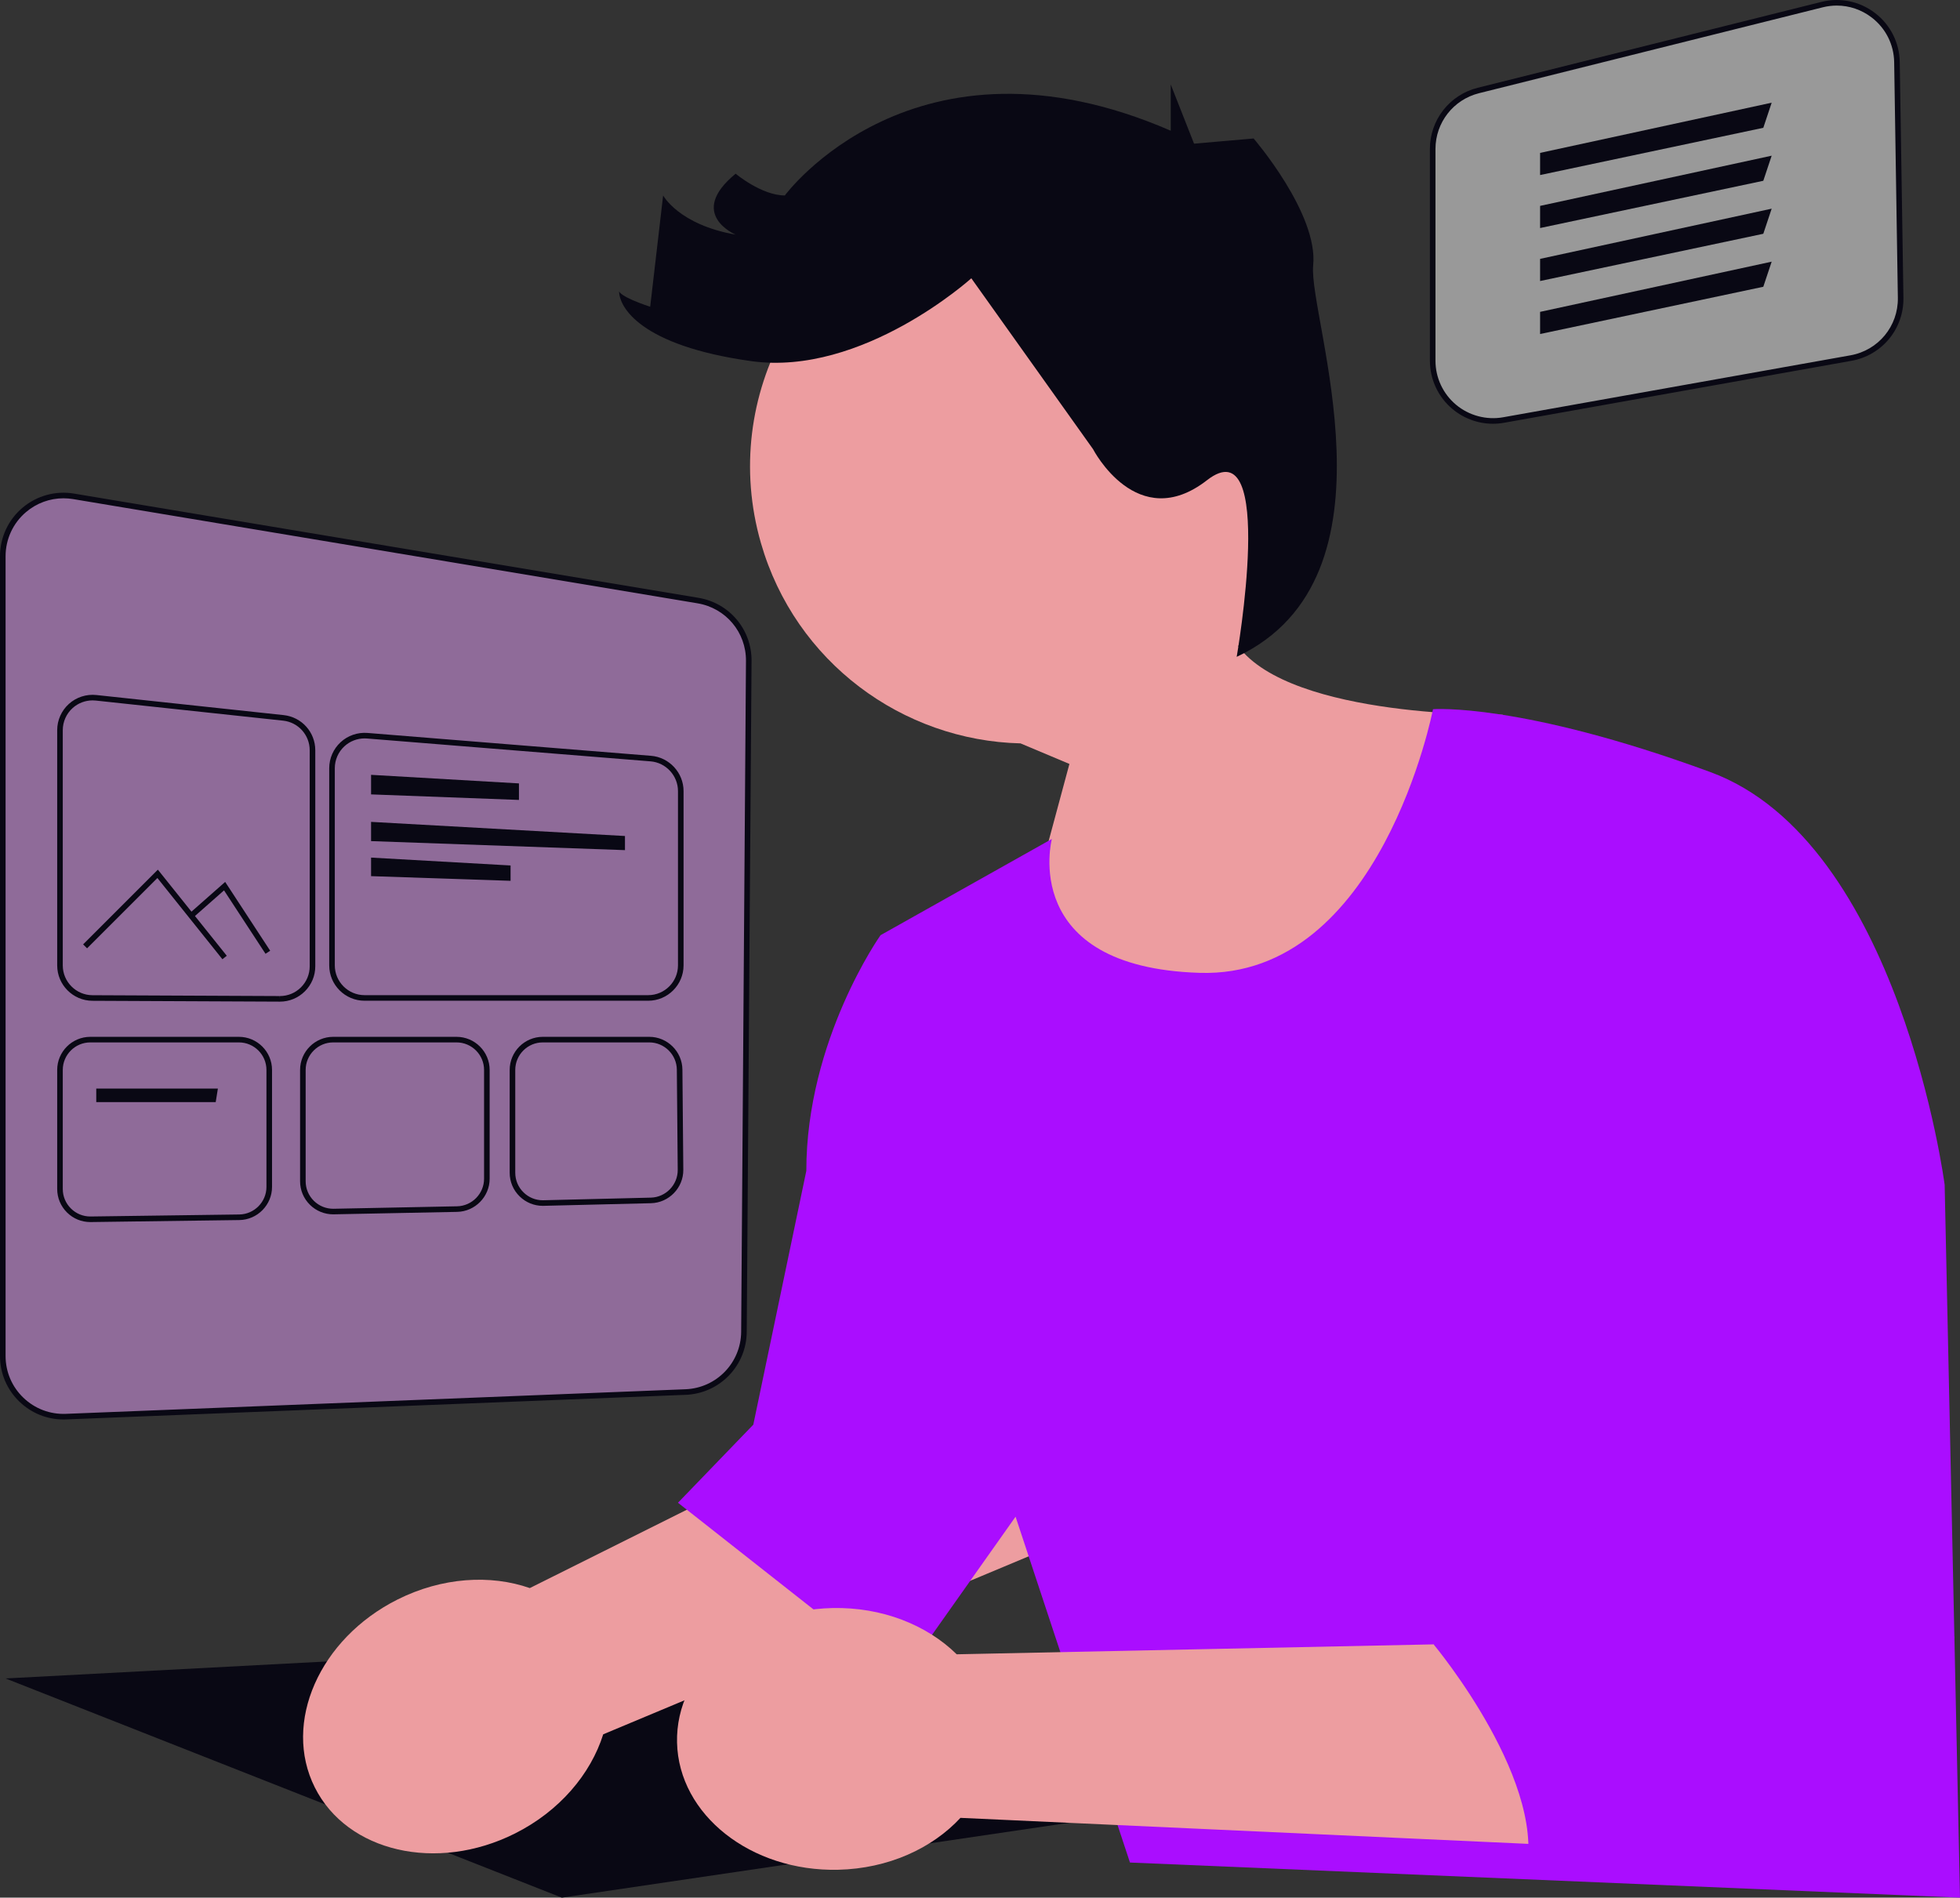 <svg width="535" height="518" viewBox="0 0 535 518" fill="none" xmlns="http://www.w3.org/2000/svg">
<rect x="0" y="0" width="535" height="518" fill="#333333" stroke="none"/>
<g clip-path="url(#clip0_5_8)">
<path d="M353.073 106.418C341.526 66.288 299.623 43.112 259.478 54.654C219.333 66.197 196.15 108.085 207.696 148.216C217.06 180.761 246.391 202.151 278.557 202.919L291.906 208.532L272.988 278.75L370.543 297.123L410.19 195.109C410.19 195.109 352.64 196.187 337.948 176.354C353.819 157.702 360.351 131.715 353.073 106.418Z" fill="#ED9DA0"/>
<path d="M1.523 458.165L153.358 518L300.818 496.23L145.459 450.552L1.523 458.165Z" fill="#090814"/>
<path d="M144.618 433.495L289.897 361.005L320.868 408.059L164.655 473.411C161.242 484.253 152.744 494.375 140.561 500.487C119.243 511.18 94.785 505.552 85.932 487.916C77.079 470.28 87.184 447.314 108.502 436.621C120.686 430.51 133.883 429.75 144.618 433.495Z" fill="#ED9DA0"/>
<path d="M391.151 193.586C391.151 193.586 376.975 267.08 327.473 265.557C277.971 264.034 287.11 229.015 287.11 229.015L240.353 255.279C240.353 255.279 220.092 283.828 220.092 319.609L205.623 388.887L185.06 410.203L245.986 458.165L277.21 414.01L308.434 508.411L535 518L530.811 323.416C530.811 323.416 518.626 229.776 466.84 210.744C415.053 191.711 391.151 193.586 391.151 193.586Z" fill="#AA0DFF"/>
<path d="M265.131 75.962C265.131 75.962 235.441 102.815 205.043 98.575C174.646 94.335 168.991 83.735 168.991 79.495C168.991 79.495 168.991 80.909 177.474 83.735L181.008 53.349C181.008 53.349 185.25 61.319 200.802 64.047C200.802 64.047 187.371 58.437 200.802 47.413C200.802 47.413 207.871 53.349 214.233 53.349C214.233 53.349 249.579 5.295 319.564 35.682V23.056L325.926 39.215L334.135 38.502L342.185 37.802C342.185 37.802 359.858 58.295 358.444 72.429C357.03 86.562 383.848 157.551 337.567 179.296C337.567 179.296 348.547 116.242 329.461 131.082C310.374 145.922 298.356 122.602 298.356 122.602L265.131 75.962Z" fill="#090814"/>
<path opacity="0.5" d="M17.325 386.709C13.025 386.709 8.974 385.081 5.854 382.083C2.57 378.928 0.761 374.683 0.761 370.129V151.839C0.761 146.954 2.9 142.343 6.629 139.186C10.356 136.03 15.254 134.679 20.078 135.486L190.528 163.937C198.613 165.287 204.439 172.214 204.381 180.409L203.068 363.536C203.004 372.407 196.008 379.632 187.141 379.984L18.004 386.695C17.777 386.704 17.551 386.709 17.325 386.709Z" fill="#EDA5FF"/>
<path d="M17.325 387.47C12.835 387.47 8.574 385.752 5.327 382.632C1.892 379.332 0 374.892 0 370.129V151.839C0 146.73 2.236 141.906 6.136 138.605C10.036 135.303 15.162 133.893 20.204 134.735L190.653 163.186C199.11 164.598 205.204 171.843 205.143 180.414L203.83 363.542C203.764 372.565 196.842 379.96 187.931 380.698L187.931 380.714L18.034 387.456C17.797 387.465 17.561 387.47 17.325 387.47ZM17.335 136.019C13.62 136.019 10.003 137.327 7.121 139.767C3.563 142.778 1.523 147.178 1.523 151.839V370.129C1.523 374.474 3.249 378.524 6.383 381.534C9.501 384.531 13.655 386.109 17.974 385.935L187.11 379.223C195.571 378.887 202.246 371.994 202.307 363.531L203.62 180.403C203.675 172.585 198.116 165.975 190.402 164.688L19.952 136.236C19.08 136.091 18.205 136.019 17.335 136.019Z" fill="#090814"/>
<path d="M76.402 273.415H76.361L25.226 273.184C19.925 273.16 15.612 268.829 15.612 263.529V199.317C15.612 196.581 16.78 193.963 18.816 192.135C20.848 190.309 23.579 189.429 26.299 189.717L77.431 195.201C82.35 195.728 86.059 199.855 86.059 204.8V263.76C86.059 266.348 85.049 268.778 83.214 270.603C81.392 272.416 78.973 273.415 76.402 273.415ZM25.278 191.186C23.277 191.186 21.331 191.922 19.834 193.267C18.118 194.807 17.135 197.012 17.135 199.317V263.529C17.135 267.993 20.768 271.641 25.233 271.661L76.365 271.892L76.402 272.654V271.892C78.568 271.892 80.606 271.051 82.141 269.524C83.685 267.986 84.536 265.939 84.536 263.76V204.8C84.536 200.635 81.412 197.158 77.269 196.714L26.138 191.231C25.851 191.201 25.564 191.186 25.278 191.186Z" fill="#090814"/>
<path d="M176.925 273.17H99.523C94.197 273.17 89.865 268.839 89.865 263.515V209.693C89.865 207.006 90.998 204.419 92.974 202.597C94.947 200.776 97.62 199.859 100.299 200.069L177.701 206.31C182.682 206.711 186.584 210.938 186.584 215.933V263.515C186.584 268.839 182.251 273.17 176.925 273.17ZM99.532 201.561C97.495 201.561 95.511 202.328 94.007 203.716C92.343 205.251 91.388 207.43 91.388 209.693V263.515C91.388 267.999 95.037 271.647 99.523 271.647H176.925C181.411 271.647 185.061 267.999 185.061 263.515V215.933C185.061 211.726 181.774 208.165 177.579 207.827L100.177 201.587C99.961 201.57 99.746 201.561 99.532 201.561Z" fill="#090814"/>
<path d="M101.288 211.505V216.845L141.651 218.357V213.845L101.288 211.505Z" fill="#090814"/>
<path d="M101.288 224.346V229.596L170.591 232.06V228.203L101.288 224.346Z" fill="#090814"/>
<path d="M101.288 234.097V239.16L139.366 240.434V236.247L101.288 234.097Z" fill="#090814"/>
<path d="M24.653 333.586C22.262 333.586 20.007 332.661 18.304 330.981C16.569 329.269 15.612 326.983 15.612 324.545V292.063C15.612 287.077 19.669 283.022 24.656 283.022H65.208C70.196 283.022 74.253 287.077 74.253 292.063V323.997C74.253 328.915 70.251 332.97 65.331 333.037L24.653 333.586ZM24.656 284.544C20.509 284.544 17.135 287.917 17.135 292.063V324.545C17.135 326.573 17.93 328.473 19.374 329.897C20.791 331.294 22.665 332.063 24.653 332.063L24.758 332.062L65.31 331.514C69.401 331.459 72.73 328.087 72.73 323.997V292.063C72.73 287.917 69.355 284.544 65.208 284.544L24.656 284.544Z" fill="#090814"/>
<path d="M90.948 331.476C88.57 331.476 86.323 330.559 84.622 328.892C82.873 327.178 81.909 324.885 81.909 322.436V292.063C81.909 287.077 85.966 283.022 90.954 283.022H124.61C129.598 283.022 133.655 287.077 133.655 292.063V321.763C133.655 326.65 129.678 330.704 124.79 330.803L90.948 331.476ZM90.954 284.544C86.807 284.544 83.432 287.917 83.432 292.063V322.436C83.432 324.473 84.233 326.38 85.689 327.805C87.103 329.191 88.971 329.954 90.948 329.954L91.104 329.952L124.761 329.28C128.825 329.199 132.132 325.827 132.132 321.763V292.063C132.132 287.917 128.757 284.544 124.61 284.544H90.954Z" fill="#090814"/>
<path d="M148.16 329.157C145.79 329.157 143.549 328.244 141.85 326.586C140.091 324.87 139.122 322.572 139.122 320.116V292.063C139.122 287.077 143.179 283.022 148.166 283.022H177.228C182.171 283.022 186.228 287.041 186.272 291.982L186.514 319.318C186.558 324.226 182.6 328.316 177.692 328.437L148.16 329.157ZM148.166 284.544C144.019 284.544 140.645 287.917 140.645 292.063V320.116C140.645 322.158 141.45 324.069 142.913 325.496C144.327 326.875 146.19 327.634 148.16 327.634L148.353 327.631L177.655 326.915C181.736 326.815 185.027 323.413 184.991 319.332L184.749 291.996C184.712 287.887 181.339 284.544 177.228 284.544L148.166 284.544Z" fill="#090814"/>
<path d="M26.274 297.151V300.841H58.881L59.471 297.151H26.274Z" fill="#090814"/>
<path d="M60.711 261.845L42.965 239.671L23.766 258.863L22.689 257.786L43.092 237.391L61.901 260.894L60.711 261.845Z" fill="#090814"/>
<path d="M72.473 260.353L61.15 243.042L52.672 250.521L51.663 249.379L61.462 240.736L73.748 259.519L72.473 260.353Z" fill="#090814"/>
<path opacity="0.5" d="M407.513 114.912C403.681 114.912 399.949 113.574 396.958 111.07C393.212 107.935 391.064 103.336 391.064 98.452V40.668C391.064 33.102 396.192 26.537 403.535 24.702L497.339 1.259C502.242 0.033 507.355 1.097 511.362 4.175C515.37 7.253 517.714 11.916 517.793 16.968L518.798 81.282C518.926 89.394 513.218 96.316 505.229 97.741L410.419 114.654C409.451 114.826 408.478 114.912 407.513 114.912Z" fill="white"/>
<path d="M407.513 115.673C403.487 115.673 399.565 114.245 396.47 111.654C392.55 108.374 390.303 103.562 390.303 98.452V40.668C390.303 32.752 395.668 25.883 403.351 23.963L497.155 0.52C502.283 -0.761 507.632 0.35 511.826 3.571C516.019 6.792 518.472 11.671 518.554 16.956L519.56 81.271C519.693 89.757 513.723 96.999 505.363 98.49L410.553 115.403C409.55 115.582 408.528 115.673 407.513 115.673ZM501.362 1.522C500.085 1.522 498.797 1.679 497.524 1.998L403.719 25.441C396.717 27.19 391.826 33.452 391.826 40.668V98.452C391.826 103.11 393.875 107.497 397.447 110.487C400.981 113.445 405.745 114.715 410.286 113.904L505.095 96.991C512.716 95.632 518.158 89.031 518.037 81.294L517.031 16.98C516.956 12.162 514.721 7.714 510.898 4.778C508.116 2.641 504.776 1.522 501.362 1.522Z" fill="#090814"/>
<path d="M420.384 41.736V47.781L481.31 34.884L483.594 28.032L420.384 41.736Z" fill="#090814"/>
<path d="M420.384 56.2V62.245L481.31 49.349L483.594 42.497L420.384 56.2Z" fill="#090814"/>
<path d="M420.384 70.665V76.71L481.31 63.813L483.594 56.962L420.384 70.665Z" fill="#090814"/>
<path d="M420.384 85.129V91.175L481.31 78.278L483.594 71.426L420.384 85.129Z" fill="#090814"/>
<path d="M261.14 451.57L423.475 448.191L431.328 503.967L262.164 496.218C254.439 504.558 242.426 510.072 228.798 510.385C204.953 510.932 185.256 495.383 184.803 475.657C184.351 455.93 203.313 439.495 227.158 438.948C240.786 438.636 253.04 443.594 261.14 451.57Z" fill="#ED9DA0"/>
<path d="M422.669 327.983C422.669 327.983 417.338 361.48 433.331 372.9C433.331 372.9 428 414.01 440.947 426.952C440.947 426.952 417.155 427.915 421.816 440.376C421.816 440.376 386.875 434.565 391.445 449.03C391.445 449.03 423.78 487.825 415.99 512.963L521.673 507.65L533.468 446.82" fill="#AA0DFF"/>
</g>
<defs>
<clipPath id="clip0_5_8">
<rect width="535" height="518" fill="white"/>
</clipPath>
</defs>
</svg>

